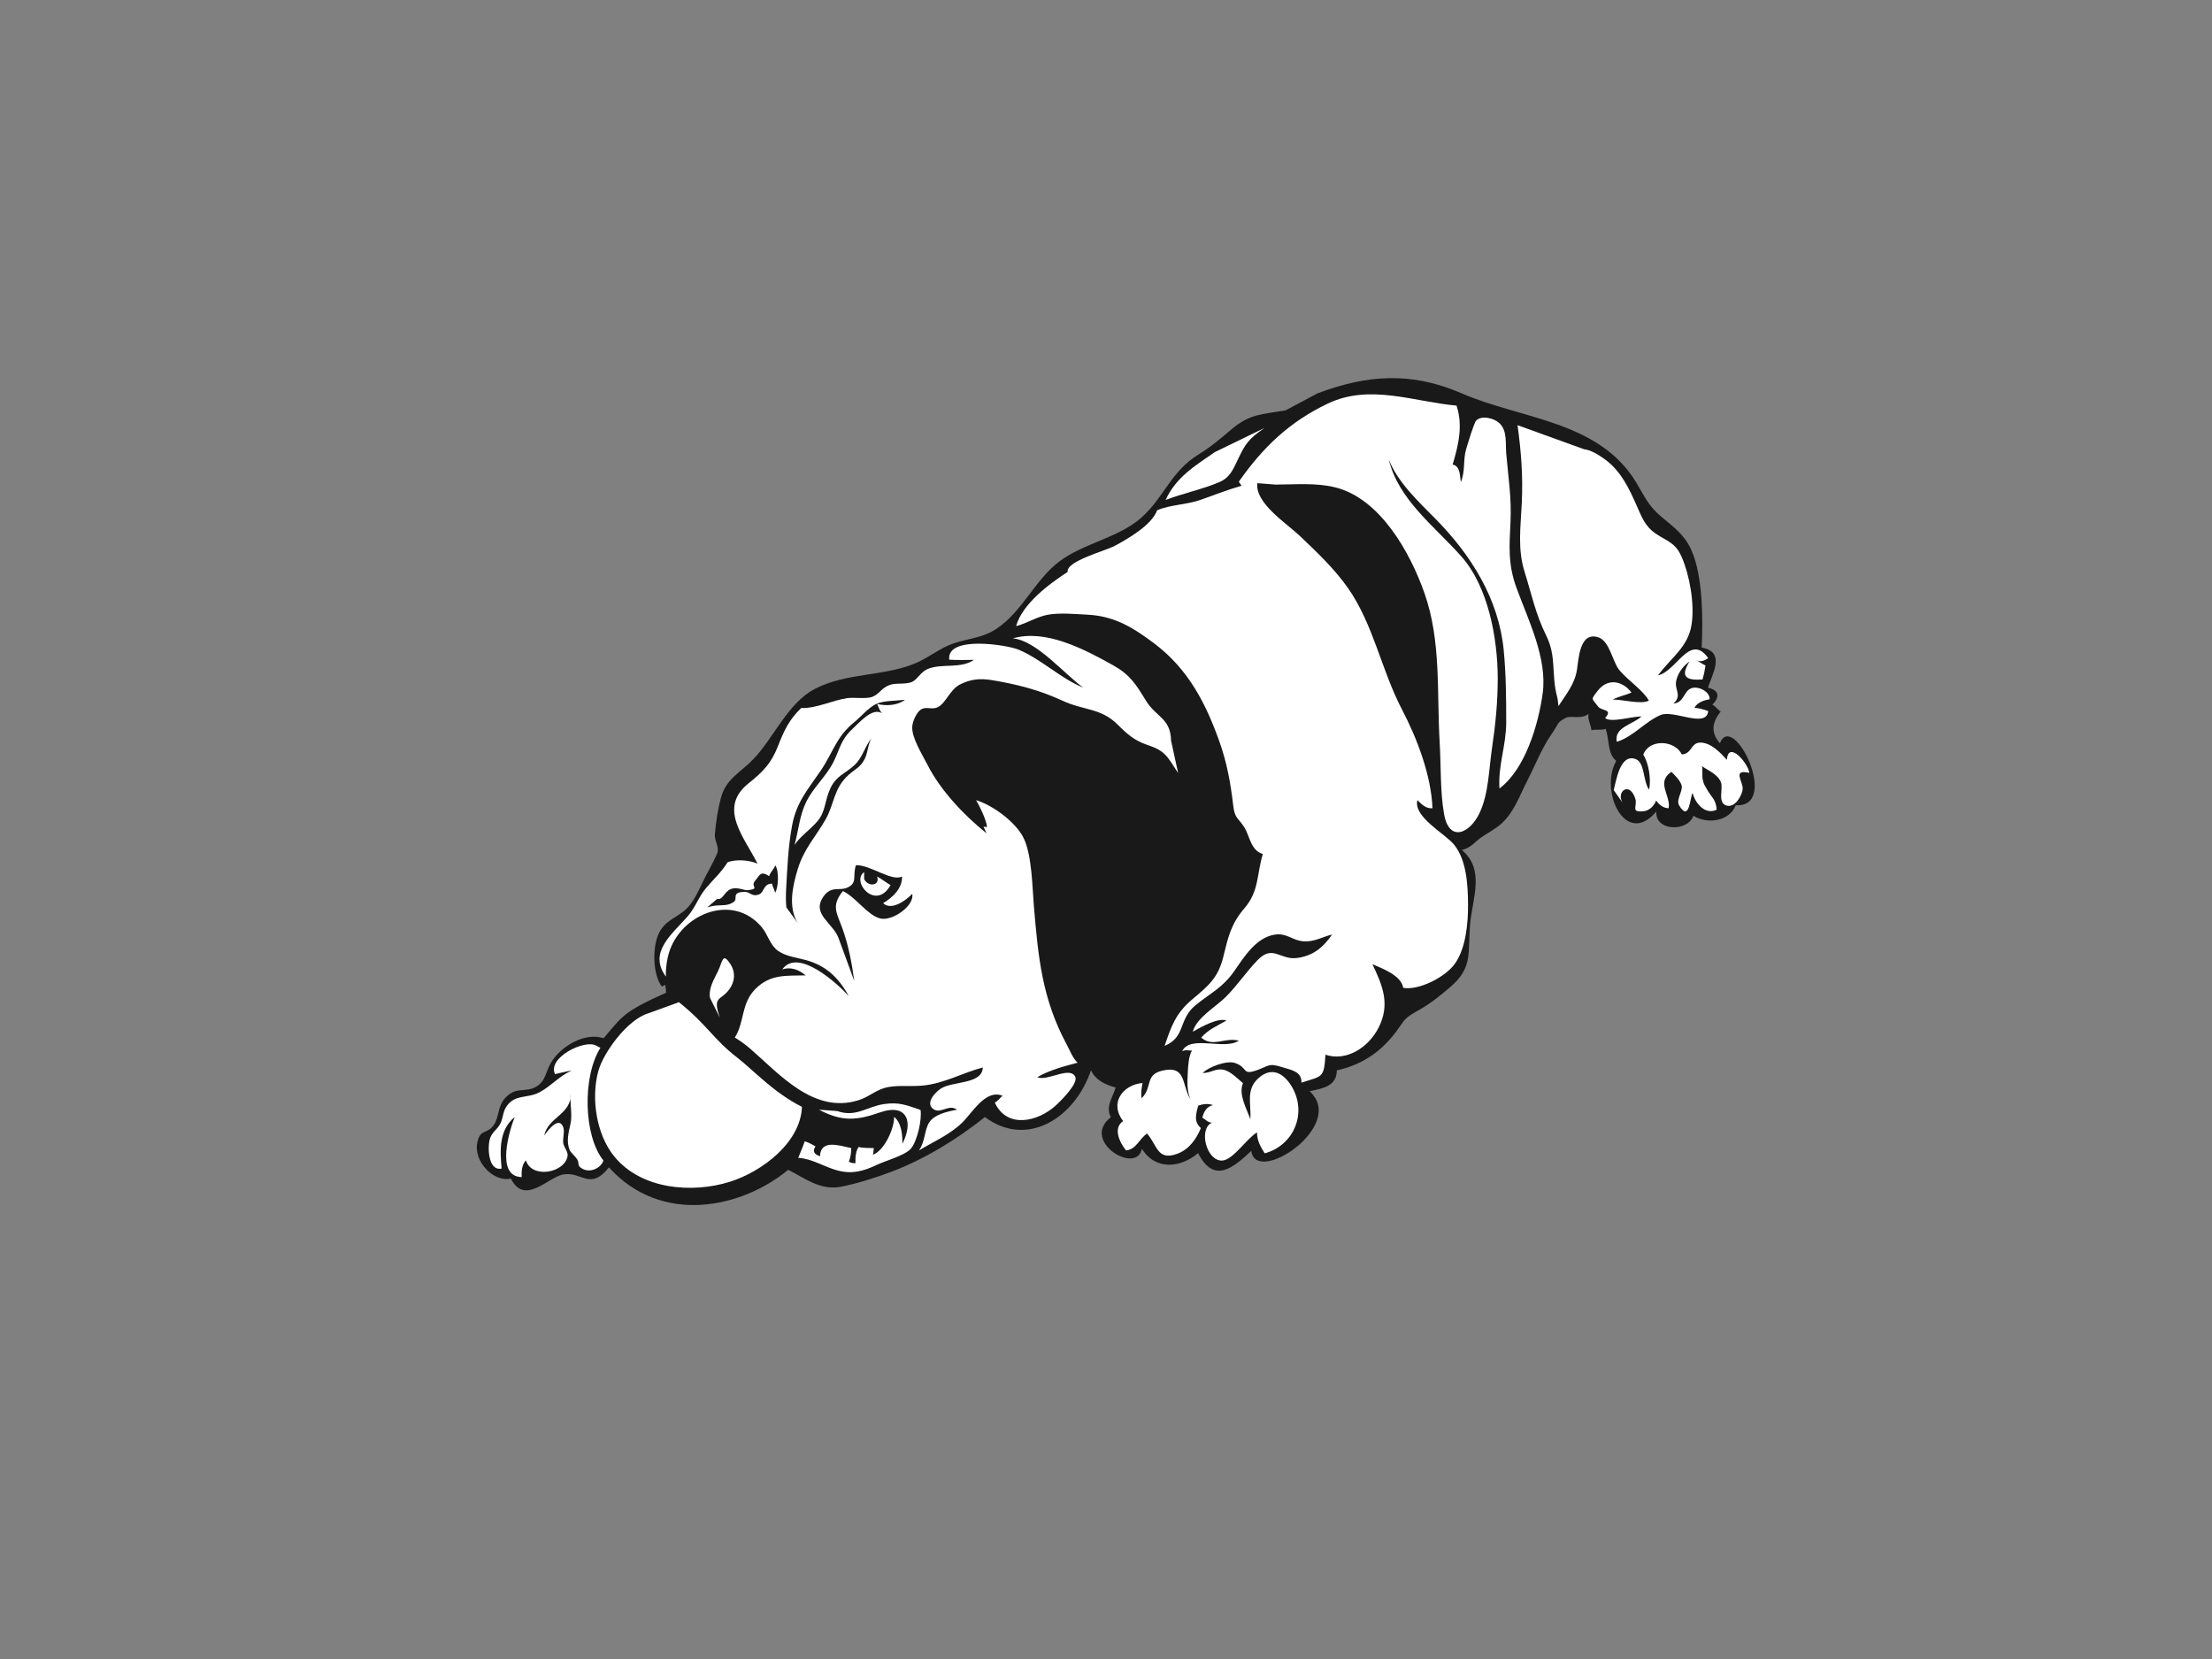 <?xml version="1.0" encoding="utf-8"?>
<!-- Generator: Adobe Illustrator 17.0.0, SVG Export Plug-In . SVG Version: 6.00 Build 0)  -->
<!DOCTYPE svg PUBLIC "-//W3C//DTD SVG 1.1//EN" "http://www.w3.org/Graphics/SVG/1.1/DTD/svg11.dtd">
<svg version="1.1" id="Layer_1" xmlns="http://www.w3.org/2000/svg" xmlns:xlink="http://www.w3.org/1999/xlink" x="0px" y="0px"
	 width="800px" height="600px" viewBox="0 0 800 600" enable-background="new 0 0 800 600" xml:space="preserve">
<rect x="0" y="0" width="800" height="600" fill="#808080" stroke="none"/>
<path fill-rule="evenodd" clip-rule="evenodd" fill="#1A1919" d="M464.958,148.403c-8.516,1.475-12.848,1.221-19.388,6.716
	c-4.266,3.583-7.384,6.329-12.05,9.206c-10.265,6.33-12.51,15.69-20.904,23.035c-8.215,7.189-20.882,9.157-29.537,15.727
	c-8.682,6.592-13.295,17.937-22.481,24.188c-5.049,3.436-10.077,3.551-15.513,5.331c-4.885,1.602-9.042,5.121-13.603,7.094
	c-11.662,5.041-25.04,3.427-36.67,9.397c-9.782,5.022-14.791,17.449-22.232,25.337c-4.5,4.772-9.829,7.106-11.695,13.599
	c-1.163,4.043-2.016,9.394-2.34,13.849c-0.158,2.155,1.392,3.855,0.991,6.289c-0.121,0.737-2.833,5.971-3.256,6.717
	c-2.683,4.723-4.279,9.737-7.483,13.231c-3.698,4.031-8.68,4.383-10.971,10.51c-1.79,4.786-1.717,13.93,1.551,18.167
	c0.205,0.009,0.758-0.573,1.233-0.518c0.05-0.057,0.328,2.814,0.324,2.721c-15.593,7.034-15.732,8.388-22.632,16.495
	c-6.829-2.237-15.15,2.779-18.796,8.442c-2.118,3.286-1.972,6.924-5.542,9.051c-3.975,2.369-7.233-0.216-11.185,4.031
	c-2.911,3.13-2.182,6.918-4.145,9.776c-2.477,3.607-4.883,1.291-5.982,6.294c-1.549,7.054,6.002,14.614,12.105,13.138
	c4.957,9.888,13.321-0.337,18.776-1.437c6.806-1.374,9.736,6.099,16.708-2.589c19.159,21.193,48.295,14.625,64.886,0.805
	c0.045,0.025-0.185,0.075-0.138,0.038c5.995,2.96,11.526,7.521,18.896,6.195c5.642-1.013,13.147-3.433,18.374-5.409
	c12.049-4.556,23.704-11.669,33.947-19.832c15.491,11.526,32.748-0.03,38.361-16.936c1.651,3.576,5.063,5.209,8.921,6.253
	c-1.13,3.845-3.738,6.834-1.724,10.738c-11.17,8.601,9.353,21.064,11.216,11.414c5.128,8.122,14.179,6.748,20.334,1.576
	c5.753,11.33,12.802,5.21,19.219-0.808c1.619,12.792,34.747-9.165,21.112-21.574c4.488-1.001,9.798-1.672,9.839-7.543
	c8.963-1.988,15.896-6.604,21.389-13.945c3.496-4.671,2.616-4.688,8.231-7.843c4.141-2.324,7.821-5.258,11.506-8.439
	c8.202-7.077,6.153-12.328,7.096-22.825c0.837-9.322,5.44-19.487-3.008-26.678c3.346-0.764,4.49-2.773,7.054-4.569
	c1.818-1.273,5.281-3.142,7.311-5.002c4.541-4.155,6.391-9.788,9.146-15.154c3.058-5.955,5.399-12.166,9.247-17.646
	c2.211-3.15,1.482-3.65,4.794-5.385c1.978-1.037,5.366,0.746,8.263-1.44c-0.376,2.205,0.9,3.976,1.057,5.925
	c1.299-0.46,3.784,0.105,5.103-0.536c1.472,3.891,0.56,8.888,3.856,11.601c-6.227,10.968,3.434,31.534,14.517,18.28
	c-0.591,7.23,11.391,7.463,13.389,1.57c4.91,3.064,12.973,2.165,15.304-3.797c16.357,0.889-0.953-34.425-5.715-22.438
	c-3.309-3.807-2.949-7.399,0.287-11.449c-0.882-0.442-1.869-2.024-3.027-2.497c2.711-2.596,2.611-5.253-1.554-6.118
	c1.313-4.667,6.676-12.933-2.284-14.537c0.446-10.505,0.45-25.952-3.784-35.326c-2.538-5.618-6.286-8.138-10.951-12.107
	c-4.712-4.008-5.885-7.179-8.974-12.298c-13.477-22.329-41.64-22.861-63.101-32.204c-18.335-7.981-34.381-6.682-52.17,0.003
	L464.958,148.403L464.958,148.403z"/>
<path fill-rule="evenodd" clip-rule="evenodd" fill="#FFFFFF" d="M426.086,279.595c-4.073-6.299-4.725-8.071-11.25-10.23
	c-4.497-1.489-7.229-3.909-10.616-7.3c-6.065-6.075-12.324-5.083-20.048-8.683c-8.336-3.885-16.744-5.984-25.601-7.431
	c-4.145-0.676-7.524-0.309-11.252,1.534c-3.749,1.853-5.113,6.631-8.046,8.22c-2.125,1.152-4.205-0.334-6.161,0.874
	c-1.678,1.038-3.049,4.37-3.181,6.136c-0.303,4.064,3.634,10.176,5.47,13.811c4.711,9.327,13.323,18.418,21.433,24.884
	c-0.454-0.771-0.695-1.658-1.139-2.421c0.279-0.078,1.055,0.319,1.267-0.036c-0.287-2.517-2.623-7.325-3.936-9.565
	c5.879,1.747,14.415,7.945,17.196,13.732c3.012,6.266,3.109,17.597,3.695,24.55c1.551,18.425,2.93,33.5,11.89,50.125
	c1.264,2.347,2.064,4.746,3.915,6.548c-4.736,1.231-10.245,2.712-14.589,5.232c3.615,1.63,11.851-4.168,13.754-0.129
	c1.132,2.402-5.178,8.664-7.172,10.47c-6.291,5.697-17.516,8.475-21.929-1.163c1.294-0.605,1.844-1.768,2.828-2.444
	c-6.127-2.53-10.867,6.059-14.655,9.745c-4.575,4.447-10.896,7.096-15.635,10.04c2.323-3.166,1.947-7.354,3.746-10.165
	c1.816-2.833,6.247-3.885,10.046-4.591c-2.947-2.163-5.805,1.543-8.397-0.117c-3.173-2.032,0.125-5.863,2.469-7.465
	c4.133-2.822,15.07-1.481,15.253-7.684c-6.96,1.768-14.065,5.874-21.93,6.558c-4.127,0.36-8.369-0.189-12.264,0.524
	c-4.267,0.781-6.719,3.469-10.627,4.716c-16.299,5.194-28.7-9.44-39.382-18.664c-1.773-1.531-3.591-2.817-5.521-3.995
	c-0.001,0.024,0.001,0.046,0.012,0.069c3.598-5.523,2.19-12.23,7.428-17.556c5.465-5.558,11.364-4.761,18.231-4.964
	c-2.427-2.065-5.422-3.191-8.461-2.161c5.631-7.993,19.997,5.138,24.037,9.63c-3.698-6.7-8.252-11.014-15.507-13.007
	c-3.132-0.86-7.153-1.301-10.003-3.298c-2.982-2.089-3.719-5.88-5.854-8.466c-11.003-13.329-31.123-4.184-34.168,11.138
	c-0.408,2.057-0.698,4.35-0.599,6.598c-6.539-8.853,2.398-15.472,7.888-21.8c2.858-3.295,3.848-6.905,6.661-10.245
	c2.786-3.305,5.401-5.522,7.816-9.371c0.017-0.006-0.042,0.069-0.038,0.066c3.012-1.161,7.858-0.831,10.817,0.533
	c-4.693-9.477-14.499-20.124-3.248-29.076c5.268-4.191,8.231-7.296,10.612-13.398c2.106-5.396,3.992-9.638,8.466-13.861
	c-0.009-0.001-0.034,0.034-0.048,0.025c5.553,0.173,11.246-2.78,16.643-3.58c2.429-0.36,6.986,0.414,9.205-0.513
	c2.579-1.077,3.048-3.031,6.026-4.204c2.465-0.972,6.03-0.03,8.449-1.269c1.804-0.922,3.014-3.641,5.601-4.628
	c5.303-2.022,11.73,0.096,16.57-3.222c-2.973,0.05-6.001,0.098-8.947-0.051c-1.071-8.884,20.953-5.38,25.099-3.631
	c8.29,3.497,15.086,10.363,23.362,13.72c-6.817-4.87-17.046-17.183-25.481-17.798c11.853-3.503,25.893,3.905,36.272,9.705
	c6.173,3.45,8.24,6.859,11.879,12.788c3.713,6.05,8.931,6.349,9.093,14.447L426.086,279.595L426.086,279.595z"/>
<path fill-rule="evenodd" clip-rule="evenodd" fill="#1A1919" d="M288.501,333.811c-3.564-5.765-1.794-13.495,0-19.434
	c2.237-7.412,6.434-11.603,10.099-18.042c3.192-5.607,2.838-11.197,8.339-16.127c2.351-2.105,4.215-2.646,5.727-5.601
	c1.3-2.538,1.143-5.178,2.482-7.591c-2.438,3.062-3.153,6.912-6.051,9.636c-3.37,3.171-6.652,3.814-8.834,8.57
	c-2.057,4.486-1.628,8.256-4.602,11.763c-2.438,2.876-6.63,5.89-8.321,8.63c1.495-5.289,1.782-10.695,4.329-15.777
	c2.575-5.14,7.204-9.15,9.743-14.222c2.435-4.862,2.609-8.021,6.908-12.003c2.57-2.378,7.352-8.005,10.789-5.576
	c-1.101-0.981-1.355-2.47-1.888-3.44c3.442,0.835,7.44,0.516,10.086-1.508c-3.33,0.408-7.736,0.225-10.537,1.573
	c-2.729,1.313-5.427,4.593-7.798,6.509c-6.587,5.324-7.659,10.968-12.149,17.544c-4.765,6.981-8.792,11.463-10.342,19.805
	c-1.476,7.933-1.753,15.698-2.187,23.528c-0.115,2.085-0.064,4.76,0.114,6.139L288.501,333.811L288.501,333.811z"/>
<path fill-rule="evenodd" clip-rule="evenodd" fill="#1A1919" d="M255.767,328.186c4.362-1.505,6.662,0.071,9.629-2.02
	c1.624-1.147-1.063-3.406,3.68-3.619c2.36-0.105,2.694,1.982,5.485,0.905c1.893-0.73,1.404-3.848,4.647-3.87
	c0.162,1.062,1.053,2.461,1.112,3.336c1.227-1.835,1.486-7.95,0.112-9.898c-0.662,1.413-1.743,2.276-2.265,3.846
	c-3.148-2.066-3.383-0.295-5.021,1.599c-2.019,2.335,1.915,2.788-2.433,3.469c-1.659,0.259-4.142-1.452-6.635-0.283
	c-2.231,1.046-2.672,3.947-4.731,3.466L255.767,328.186L255.767,328.186z"/>
<path fill-rule="evenodd" clip-rule="evenodd" fill="#1A1919" d="M308.959,354.782c-0.885-6.557-2.066-12.708-4.218-18.798
	c-2.029-5.742-4.315-8.26,0.113-13.717c4.749,2.272,8.769,8.639,13.425,9.898c4.208,1.137,12.49-4.416,11.649-8.888
	c-2.329,2.393-7.496,6.208-10.534,3.375c3.55-2.181,6.936-5.299,6.853-9.666c-3.697,1.999-11.687-4.341-16.701-4.068
	c-1.287,4.027,0.723,6.413-3.155,8.12c-2.846,1.251-5.778-0.771-8.555,3.186c-4.527,6.45,3.476,9.469,5.498,15.216L308.959,354.782
	L308.959,354.782z"/>
<path fill-rule="evenodd" clip-rule="evenodd" fill="#FFFFFF" d="M312.54,315.4c-4.864,3.378,4.211,14.227,9.54,4.719
	c-1.616-0.955-3.249-2.242-4.859-3.105c1.157,3.395-3.28,3.836-4.682,0.943V315.4L312.54,315.4z"/>
<path fill-rule="evenodd" clip-rule="evenodd" fill="#FFFFFF" d="M260.368,368.079c-2.819-8.052,0.275-5.946,3.452-10.357
	c1.996-2.772,2.292-6.139,0.245-9.191c-2.763-4.121-2.693-0.96-4.321,2.557c-1.399,3.029-3.551,6.101-2.956,9.832L260.368,368.079
	L260.368,368.079z"/>
<path fill-rule="evenodd" clip-rule="evenodd" fill="#FFFFFF" d="M245.537,362.454c10.23,8.183,12.433,13.353,20.971,19.948
	c5.931,4.582,13.297,12.786,23.527,17.902c-0.464,12.934-14.481,23.463-26.085,27.107c-13.57,4.261-32.04,2.838-41.827-9.205
	c-6.387-7.858-8.425-20.803-5.768-30.718c1.859-6.938,10.683-18.756,17.929-20.941L245.537,362.454L245.537,362.454z"/>
<path fill-rule="evenodd" clip-rule="evenodd" fill="#FFFFFF" d="M302.821,401.838c6.741,2.364,10.661-1.617,16.879-2.531
	c5.555-0.818,8.248,0.441,13.221,2.109c0.591,3.451-1.245,11.606-3.605,14.13c-2.279,2.438-9.068,4.248-12.174,5.727
	c-5.039,2.401-9.095,3.425-14.293,2.031c-4.894-1.311-9.139-4.279-14.158-4.552c0.703-1.861,1.716-4.024,2.339-5.968
	c1.119,0.269,2.982,1.248,3.9,1.828c-1.214,1.773-0.41,2.915,1.622,3.54c0.258-6.258,7.087-3.807,11.304-2.938
	c0.026,1.765-0.278,3.458-0.866,4.936c0.879,0.439,1.443,0.584,2.404,0.533c-0.073-2.093,0.053-4.145,1.088-5.841
	c1.673,0.373,3.75,0.346,5.571,0.384c-0.185,0.607-0.135,1.833-0.355,2.405c3.936-1.366,7.672-9.088,7.683-13.694
	c2.615,2.061,3.055,6.509,2.968,9.74c4.022-7.778,1.908-14.854-8.185-11.327c-8.429,2.946-13.696,3.346-21.992-1.024
	L302.821,401.838L302.821,401.838z"/>
<path fill-rule="evenodd" clip-rule="evenodd" fill="#FFFFFF" d="M217.149,378.949c-6.545,10.393-6.137,31.839,1.094,40.758
	c-0.924,2.812-4.82,4.587-7.635,2.973c-2.169-1.244-0.85-1.737-1.9-3.451c-0.518-0.845-2.284-2.435-2.606-3.148
	c-1.45-3.216-0.407-6.646,0.22-9.598c0.793-3.725-0.339-7.224,0.086-10.923c0.259,7.486-8.093,8.384-9.606,15.094
	c1.781-2.429,5.454-6.984,6.921-2.934c0.555,1.528-0.276,4.024,0,5.773c0.225,1.422,1.791,3.084,1.552,4.574
	c-0.996,6.214-13.038,8.324-15.064,1.591c-1.393,1.413-1.696,3.904-1.507,6.041c-9.725-0.064-4.322-17.451-2.515-21.758
	c0.141-0.144,0.144-0.141,0.011,0.011c-5.775,4.703-5.405,12.047-4.785,18.669c-5.08,1.055-5.15-8.387-4.14-11.045
	c0.849-2.233,2.329-2.904,3.535-4.924c1.118-1.869,0.968-4.263,2.198-6.222c3.09-4.918,7.776-2.987,12.256-5.467
	c4.365-2.415,6.847-5.718,11.498-7.787c-2.06,0.303-4.169,0.906-6.031,1.303c-2.868-6.058,10.933-12.719,14.884-10.299
	L217.149,378.949L217.149,378.949z"/>
<path fill-rule="evenodd" clip-rule="evenodd" fill="#FFFFFF" d="M454.729,174.745c-0.88,7.241,10.614,14.541,15.344,19.051
	c6.141,5.854,12.463,11.795,17.388,18.799c9.244,13.141,12.159,29.84,19.578,43.985c5.564,10.611,10.612,24.076,11.035,35.725
	c-2.316,0.244-3.926-1.41-5.447-2.938c-1.591,6.134,10.094,12.136,13.322,16.188c4.463,5.598,4.958,14.513,4.989,21.608
	c0.029,6.691-0.73,15.671-4.734,21.342c-3.403,4.822-12.95,9.751-18.718,8.761c-0.623-4.46-7.695-7.07-11.138-8.542
	c3.841,7.984,6.446,14.613,2.236,22.938c-3.633,7.188-11.666,12.345-19.217,9.785c-0.502,8.685-1.213,7.628-8.679,10.112
	c0.165-4.097-3.84-4.603-6.782-5.545c-5.26-1.688-4.868-0.504-9.562,1.12c-5.269,1.823-2.903-1.158-7.802-2.719
	c-2.998-0.958-9.593,1.528-11.58,3.654c3.229,0.025,4.733-1.975,8.002-1.061c2.2,0.616,4.863,3.261,6.574,4.731
	c-1.714,4.003,1.317,9.192,2.659,13.016c0.416-5.496-1.758-10.588,2.916-14.804c4.755-4.29,9.066-1.803,11.875,2.698
	c5.956,9.538,1.197,21.521-9.587,24.473c-1.484-2.362-2.822-4.647-2.775-7.557c-3.58,1.959-8.717,10.095-12.686,10.176
	c-5.67,0.115-8.569-11.518-3.618-13.708c-1.696-0.117-2.101-1.094-3.466-1.764c0.428-2.091,1.565-4.143,3.864-4.587
	c-1.788-0.639-3.641-0.432-5.386,0.2c-0.77,3.028-1.672,5.77,0.986,8.097c-1.697,4.057-4.3,7.774-8.621,9.332
	c-7.157,2.581-7.108-3.089-10.854-7.351c-2.89,1.979-3.834,5.674-7.584,6.125c-2.344-2.944-4.842-8.03-1.061-10.652
	c-5.082-6.442-0.137-13.152,7.02-13.745c-0.327,1.684-0.649,3.611-0.332,5.508c4.305-4.287,0.726-8.935,8.581-10.201
	c7.54-1.215,5.922,5.494,9.131,10.686c-1.313-2.874-1.195-6.219-1.048-9.252c0.107-2.198,0.259-6.637,1.582-8.467
	c-1.427,0.045-1.936-0.426-3.563,0.195c2.917-6.003,15.21-0.21,20.464-3.788c-5.138-1.299-9.35,2.543-13.602-1.099
	c2.462-2.88,6.06-4.416,9.113-6.162c-2.941-1.2-9.208,2.352-12.157,4.039c1.311-5.095,8.511-9.105,12.097-12.749
	c4.146-4.215,7.317-9.01,11.365-13.185c5.481-5.651,8.11-0.015,14.07-0.725c5.86-0.698,9.59-3.778,12.848-8.492
	c-3.388,0.752-6.227,2.67-10.165,2.456c-4.209-0.229-6.067-3.126-10.615-2.42c-6.653,1.034-10.955,7.917-14.574,13.146
	c-4.214,6.093-8.752,8.042-14.081,12.416c-6.236,5.119-3.437,11.49-11.149,14.669c2.395-6.915,3.936-11.737,10.013-16.827
	c5.941-4.978,9.346-7.803,11.226-15.371c1.68-6.772,2.649-11.755,7.572-17.49c5.457-6.358,4.418-12.068,6.725-19.706
	c-4.432-1.325-4.679-6.478-6.726-9.704c-2.203-3.471-3.426-3.057-3.975-7.789c-0.953-8.213-2.277-15.5-4.989-23.141
	c-4.926-13.88-11.316-26.321-23.668-35.588c-7.661-5.747-14.291-9.829-24.013-10.331c-4.396-0.227-9.993-0.764-14.319,0.001
	c-4.073,0.721-7.563,3.113-11.547,4.129c2.284-8.062,11.866-15.203,18.656-19.602c-0.662-3.894,13.566-7.559,17.07-9.448
	c4.561-2.458,13.37-7.49,15.29-12.841c4.762-2.062,10.63-1.973,15.768-3.795c5.106-1.811,9.54-3.564,14.78-5.088
	c-0.314-0.344-0.685-1.038-1.02-1.435c8.752-12.544,18.461-21.73,32.145-28.257c15.254-7.277,31.125-0.665,46.595,0.715
	c2.416,7.166,0.691,14.336-1.396,21.319c2.959,0.508,2.588,4.801,2.979,6.3c1.68-4.02,0.721-8.022,1.934-11.977
	c0.507-1.651,2.758-9.304,3.594-10.217c1.825-1.993,6.643-1.012,8.72,1.25c2.543,2.768,1.846,7.058,2.149,10.64
	c0.688,8.132,1.965,15.957,1.559,24.551c-0.423,8.977-0.993,15.414,2.146,24.025c4.265,11.698,11.243,25.499,9.475,38.258
	c-1.551,11.194-6.288,27.344-15.638,34.332c-0.505-8.567,2.456-15.456,2.456-23.987c0-8.81-0.076-17.539-0.91-26.085
	c-1.806-18.527-11.781-34.396-24.778-47.564c-6.013-6.092-13.496-13.043-16.788-21.332c3.567,14.607,16.343,23.892,26.222,34.999
	c9.715,10.924,13.171,29.602,13.185,44.128c0.007,8.457-0.807,16.77-2.047,25.062c-1.162,7.777-1.201,16.512-4.476,23.54
	c-3.511,7.534-11.035,10.876-12.885,0.499c-1.43-8.017-1.091-17.527-1.575-25.574c-1.1-18.269,0.614-36.805-5.471-54.214
	c-5.174-14.799-16.053-34.347-32.337-38.39c-6.912-1.716-14.29-1.021-21.51-0.995L454.729,174.745L454.729,174.745z"/>
<path fill-rule="evenodd" clip-rule="evenodd" fill="#FFFFFF" d="M457.287,154.797c-5.794,4.008-6.927,5.757-9.593,11.378
	c-1.786,3.763-2.912,6.552-6.661,8.17c-5.917,2.553-13.22,4.08-19.485,6.475c3.817-8.258,10.573-12.329,17.836-17.328
	L457.287,154.797L457.287,154.797z"/>
<path fill-rule="evenodd" clip-rule="evenodd" fill="#FFFFFF" d="M548.841,153.774c1.306,9.656,1.996,18.111,1.534,28.131
	c-0.41,8.913-1.598,16.588,1.051,25.034c2.479,7.904,3.917,15.132,7.786,22.929c3.824,7.707,1.742,13.884,3.938,22.108
	c0.306,1.145,0.311,2.238,0.497,3.399c2.799-4.371,5.875-7.942,6.676-13.116c0.634-4.094,0.979-13.897,7.685-11.777
	c4.197,1.326,5.166,8.893,7.646,11.878c3.051,3.67,8.738,7.392,10.688,11.05c-2.933,1.455-9.366-0.445-13.052-0.384
	c2.097-1.188,4.609-1.557,6.76-2.572c-3.316-4.306-8.635-5.274-12.196-0.651c-2.659,3.453-2.213,2.577,0.14,5.753
	c1.208,1.629,5.549,0.861,2.508,4.093c1.88,1.918,9.767-0.578,13.167-0.549c-2.845,2.825-10.101,3.885-8.922,9.193
	c5.994-1.9,10.085-7.194,15.752-9.665c4.786-2.088,16.564,4.948,17.314-1.435c-1.663-0.647-3.222-1.026-4.999-1.213
	c1.025-1.907,3.438-2.757,5.499-3.069c0.185-2.706-4.039-4.918-6.574-4.013c-2.943,1.052-2.547,5.248-6.556,5.561
	c3.141-2.658,0.666-4.843,0.944-7.596c0.293-2.899,2.497-5.99,4.909-7.607c-3.734,5.964-0.668,6.833,4.719,6.494
	c0.471-1.639,0.824-3.324,1.062-5.049c-1.032-0.487-2.645-1.666-3.479-1.918c1.68,0.717,2.912,0.256,4.473-0.743
	c-6.59-9.329-11.481,4.799-18.155,6.202c4.622-6.328,10.838-10.123,12.123-18.323c1.164-7.424-0.669-17.861-3.622-24.59
	c-1.759-4.008-3.718-5.033-7.659-7.274c-4.896-2.785-6.114-5.554-8.322-10.613c-2.873-6.581-5.96-13.261-12.009-17.506
	c-2.184-1.531-4.658-3.14-7.287-3.466L548.841,153.774L548.841,153.774z"/>
<path fill-rule="evenodd" clip-rule="evenodd" fill="#FFFFFF" d="M583.621,285.733c0.868-3.133,2.269-13.515,8.069-11.149
	c3.216,1.31,2.526,8.074,4.716,10.996c0.828-3.439-0.103-9.691-2.096-12.636c2.166-5.841,11.409-5.306,13.948-0.088
	c4.299-0.258,2.909-5.585,8.608-4.001c2.738,0.761,5.752,3.721,7.67,5.958c0.567-7.237,7.74,1.309,8.135,4.704
	c-6.253-1.422-2.342,3.027-2.395,5.706c-0.038,1.944-2.522,6.959-5.752,6.147c-3.569-0.899-1.151-6.264-2.161-8.565
	c-1.276-2.907-4.528-4.065-6.816-5.713c0.317,1.625-0.082,3.499,0.322,5.088c0.444,1.747,0.45,1.377,1.407,3.168
	c1.596,2.985,3.275,3.536,3.603,7.472c-4.178,2.081-7.823-2.353-8.718-6.012c-0.91,0.941-1.041,10.962-4.899,4.437
	c-1.171-1.981,1.386-5.063,0.946-7.071c-0.397-1.813-2.443-3.751-3.719-5.022c-5.712,3.763-0.138,8.635-0.998,13.152
	c-1.858-0.017-3.381-1.164-4.528-2.784c-0.775,2.003-2.473,3.677-4.591,3.885c-4.884,0.478-2.04-1.836-2.955-4.603
	c-2.22-6.704-7.459-2.037-4.218,2.047L583.621,285.733L583.621,285.733z"/>
</svg>
